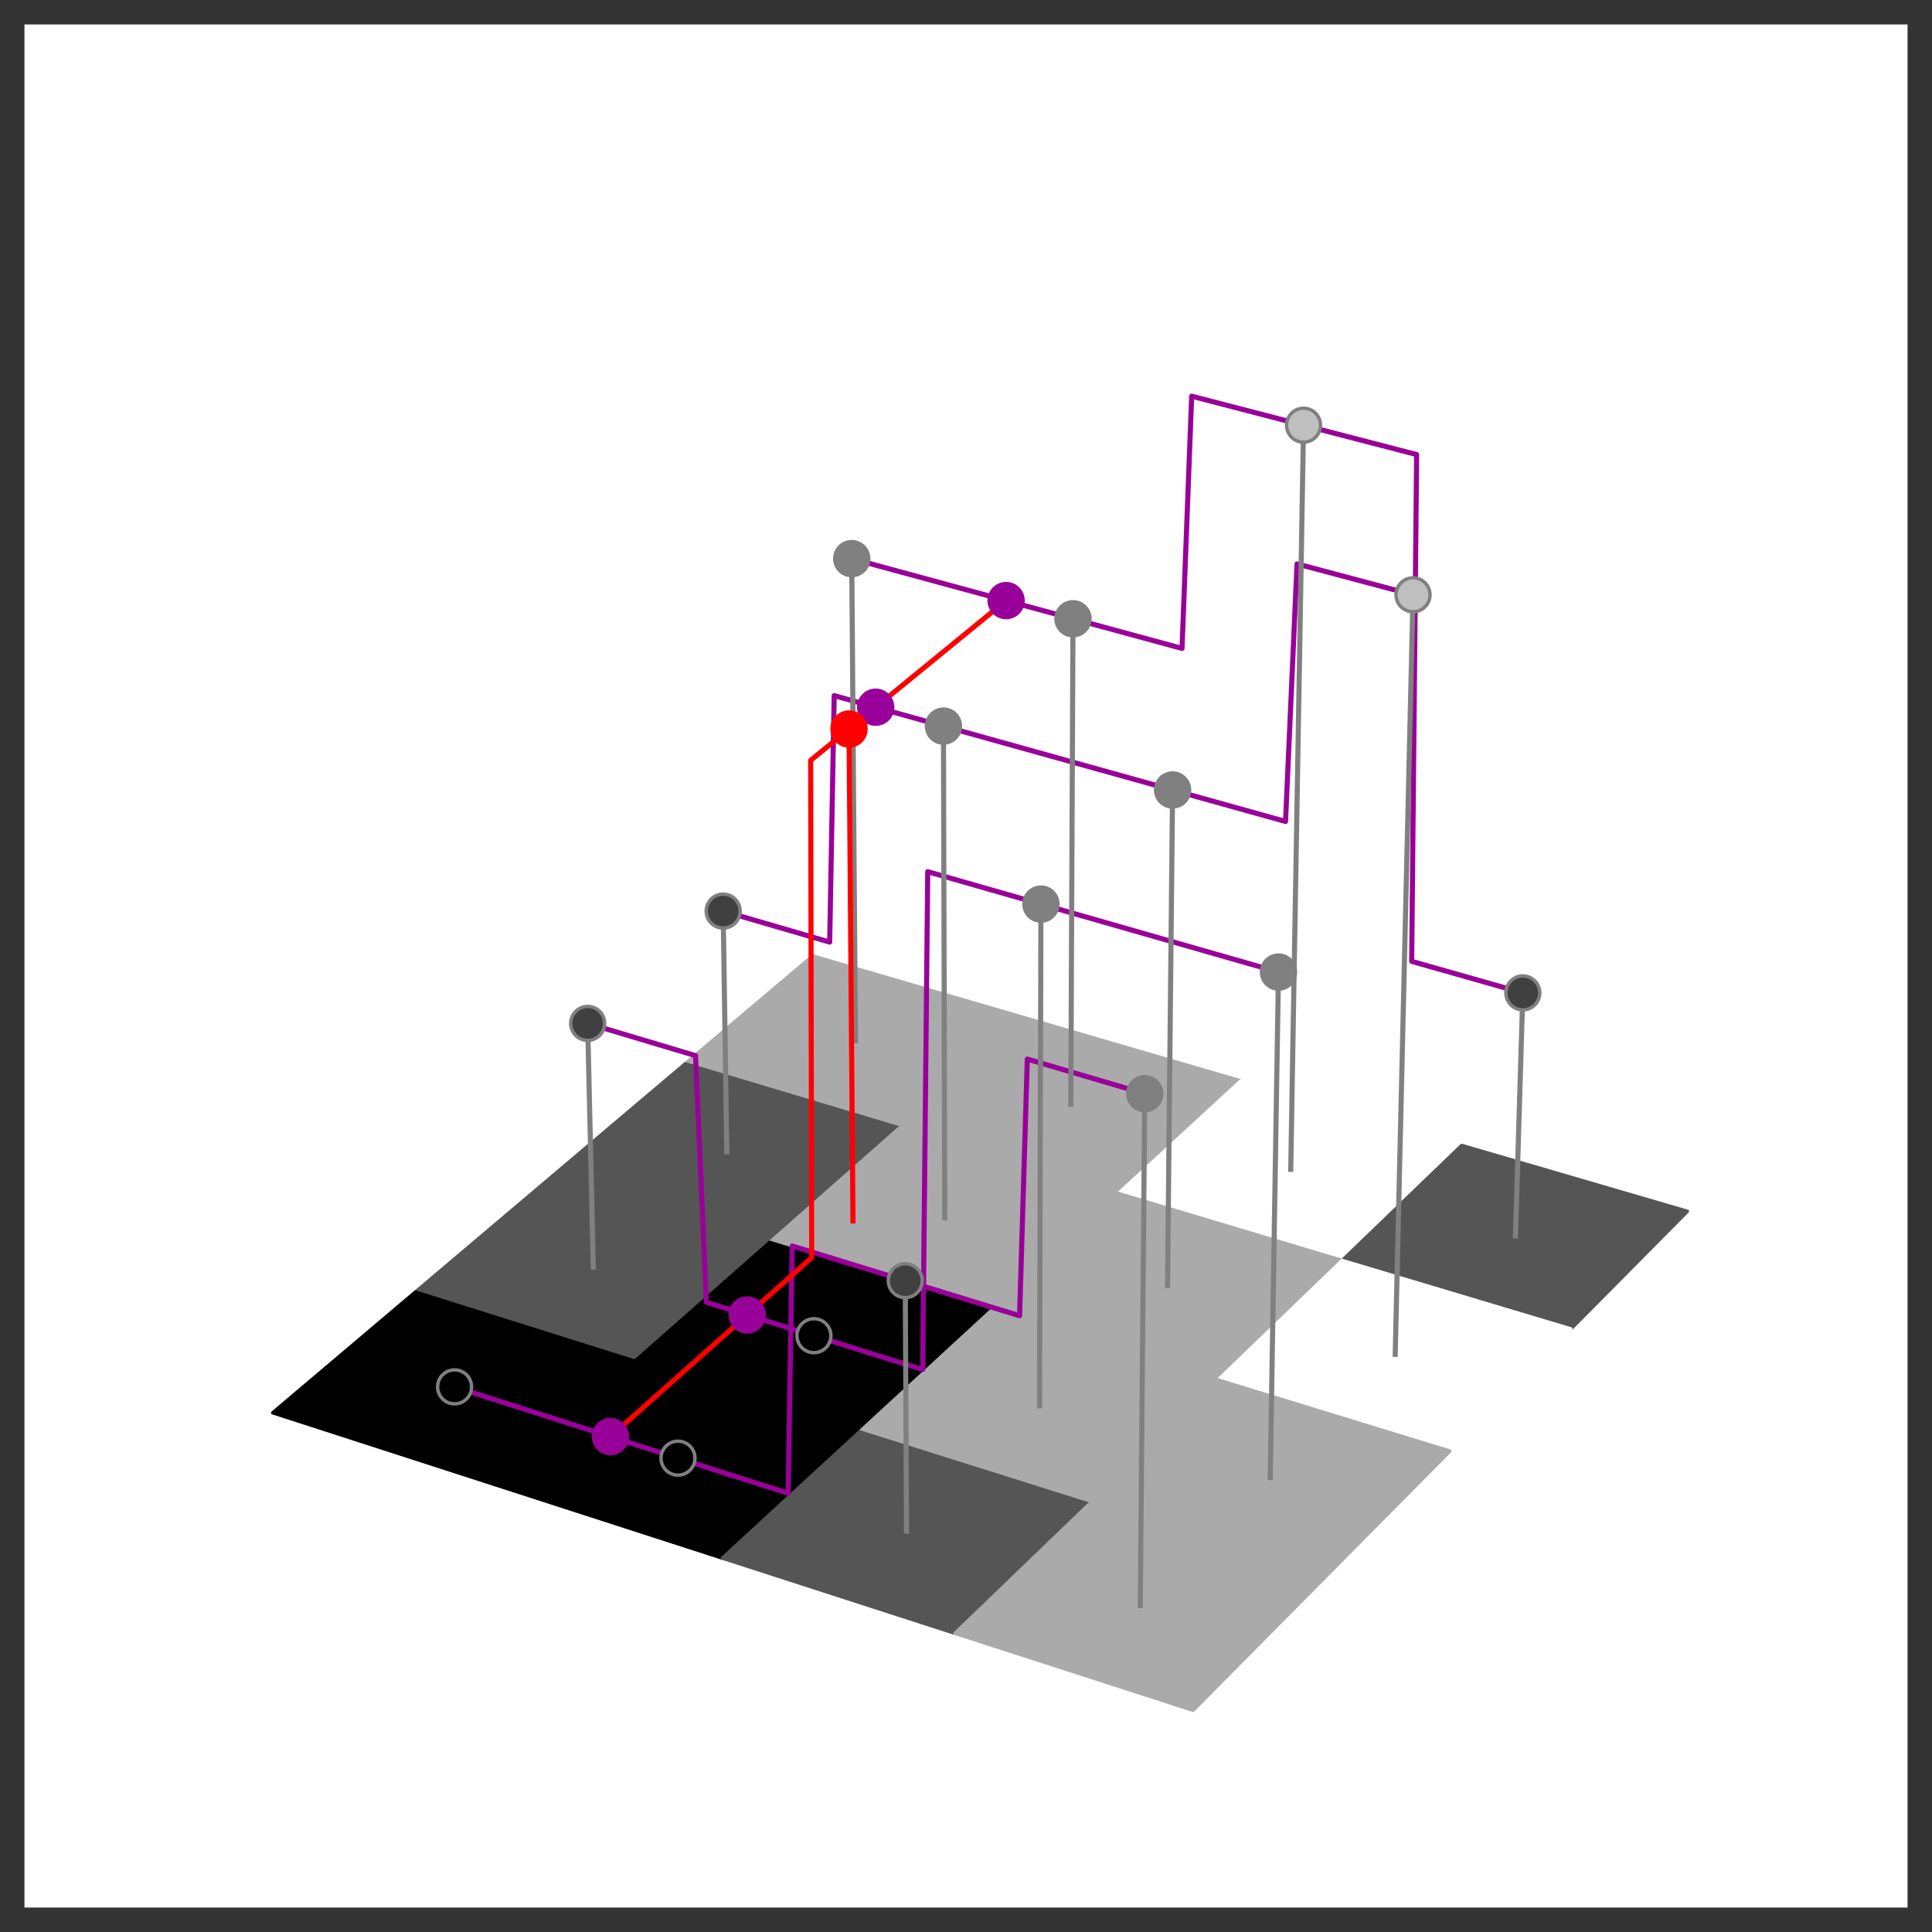 <?xml version="1.0" encoding="utf-8" standalone="no"?>
<!DOCTYPE svg PUBLIC "-//W3C//DTD SVG 1.1//EN"
  "http://www.w3.org/Graphics/SVG/1.1/DTD/svg11.dtd">
<svg height="568.8pt" version="1.1" viewBox="0 0 568.8 568.8" width="568.8pt" xmlns="http://www.w3.org/2000/svg" xmlns:xlink="http://www.w3.org/1999/xlink">
 <rect x="0" y="0" width="568.8" height="568.8" fill="#333333" stroke="none"/>
 <defs>
  <style type="text/css">*{stroke-linecap:butt;stroke-linejoin:round;}</style>
 </defs>
 <g id="figure_1">
  <g id="patch_1">
   <path d="M 0 568.8 
L 568.8 568.8 
L 568.8 0 
L 0 0 
z
" style="fill:none;"/>
  </g>
  <g id="patch_2">
   <path d="M 7.2 561.6 
L 561.6 561.6 
L 561.6 7.2 
L 7.2 7.2 
z
" style="fill:#ffffff;"/>
  </g>
  <g id="axes_1">
   <g id="Poly3DCollection_1">
    <path clip-path="url(#p8a93ee2fe3)" d="M 201.71 313.209 
L 264.814 332.091 
L 301.623 299.637 
L 239.272 281.431 
z
" style="fill:#aaaaaa;stroke:#aaaaaa;"/>
    <path clip-path="url(#p8a93ee2fe3)" d="M 264.814 332.091 
L 329.281 351.382 
L 365.297 318.229 
L 301.623 299.637 
z
" style="fill:#aaaaaa;stroke:#aaaaaa;"/>
    <path clip-path="url(#p8a93ee2fe3)" d="M 162.745 346.173 
L 226.615 365.771 
L 264.814 332.091 
L 201.71 313.209 
z
" style="fill:#555555;stroke:#555555;"/>
    <path clip-path="url(#p8a93ee2fe3)" d="M 329.281 351.382 
L 395.157 371.095 
L 430.336 337.22 
L 365.297 318.229 
z
" style="fill:#ffffff;stroke:#ffffff;"/>
    <path clip-path="url(#p8a93ee2fe3)" d="M 226.615 365.771 
L 291.892 385.8 
L 329.281 351.382 
L 264.814 332.091 
z
" style="fill:#aaaaaa;stroke:#aaaaaa;"/>
    <path clip-path="url(#p8a93ee2fe3)" d="M 395.157 371.095 
L 462.488 391.243 
L 496.784 356.622 
L 430.336 337.22 
z
" style="fill:#555555;stroke:#555555;"/>
    <path clip-path="url(#p8a93ee2fe3)" d="M 122.299 380.39 
L 186.948 400.745 
L 226.615 365.771 
L 162.745 346.173 
z
" style="fill:#555555;stroke:#555555;"/>
    <path clip-path="url(#p8a93ee2fe3)" d="M 291.892 385.8 
L 358.622 406.276 
L 395.157 371.095 
L 329.281 351.382 
z
" style="fill:#aaaaaa;stroke:#aaaaaa;"/>
    <path clip-path="url(#p8a93ee2fe3)" d="M 186.948 400.745 
L 253.049 421.557 
L 291.892 385.8 
L 226.615 365.771 
z
" style="stroke:#000000;"/>
    <path clip-path="url(#p8a93ee2fe3)" d="M 358.622 406.276 
L 426.855 427.213 
L 462.488 391.243 
L 395.157 371.095 
z
" style="fill:#ffffff;stroke:#ffffff;"/>
    <path clip-path="url(#p8a93ee2fe3)" d="M 80.285 415.935 
L 145.726 437.091 
L 186.948 400.745 
L 122.299 380.39 
z
" style="stroke:#000000;"/>
    <path clip-path="url(#p8a93ee2fe3)" d="M 253.049 421.557 
L 320.65 442.841 
L 358.622 406.276 
L 291.892 385.8 
z
" style="fill:#aaaaaa;stroke:#aaaaaa;"/>
    <path clip-path="url(#p8a93ee2fe3)" d="M 145.726 437.091 
L 212.665 458.731 
L 253.049 421.557 
L 186.948 400.745 
z
" style="stroke:#000000;"/>
    <path clip-path="url(#p8a93ee2fe3)" d="M 320.65 442.841 
L 389.804 464.614 
L 426.855 427.213 
L 358.622 406.276 
z
" style="fill:#aaaaaa;stroke:#aaaaaa;"/>
    <path clip-path="url(#p8a93ee2fe3)" d="M 212.665 458.731 
L 281.155 480.873 
L 320.65 442.841 
L 253.049 421.557 
z
" style="fill:#555555;stroke:#555555;"/>
    <path clip-path="url(#p8a93ee2fe3)" d="M 281.155 480.873 
L 351.249 503.533 
L 389.804 464.614 
L 320.65 442.841 
z
" style="fill:#aaaaaa;stroke:#aaaaaa;"/>
   </g>
   <g id="line2d_1">
    <path clip-path="url(#p8a93ee2fe3)" d="M 133.834 408.309 
L 135.806 408.938 
L 137.779 409.567 
L 139.753 410.197 
L 141.729 410.827 
L 143.706 411.458 
L 145.684 412.089 
L 147.663 412.721 
L 149.644 413.353 
L 151.627 413.985 
L 153.61 414.618 
L 155.595 415.251 
L 157.582 415.885 
L 159.569 416.519 
L 161.559 417.153 
L 163.549 417.788 
L 165.541 418.424 
L 167.534 419.06 
L 169.528 419.696 
L 171.524 420.332 
L 173.521 420.97 
L 175.52 421.607 
L 177.52 422.245 
L 179.521 422.884 
L 181.524 423.522 
L 183.527 424.162 
L 185.533 424.801 
L 187.54 425.442 
L 189.548 426.082 
L 191.557 426.723 
L 193.568 427.365 
L 195.58 428.007 
L 197.594 428.649 
L 199.609 429.292 
L 201.625 429.935 
L 203.643 430.579 
L 205.662 431.223 
L 207.682 431.867 
L 209.704 432.512 
L 211.727 433.158 
L 213.752 433.804 
L 215.778 434.45 
L 217.805 435.097 
L 219.834 435.744 
L 221.864 436.392 
L 223.896 437.04 
L 225.929 437.688 
L 227.963 438.337 
L 229.999 438.987 
L 232.036 439.636 
L 233.23 366.836 
L 235.299 367.471 
L 237.37 368.106 
L 239.442 368.741 
L 241.516 369.377 
L 243.592 370.014 
L 245.668 370.651 
L 247.746 371.288 
L 249.826 371.926 
L 251.907 372.564 
L 253.99 373.203 
L 256.074 373.842 
L 258.159 374.481 
L 260.246 375.121 
L 262.334 375.762 
L 264.424 376.403 
L 266.515 377.044 
L 268.608 377.686 
L 270.702 378.328 
L 272.798 378.971 
L 274.895 379.614 
L 276.994 380.258 
L 279.094 380.902 
L 281.195 381.546 
L 283.299 382.191 
L 285.403 382.837 
L 287.509 383.483 
L 289.617 384.129 
L 291.726 384.776 
L 293.836 385.423 
L 295.948 386.071 
L 298.061 386.719 
L 300.176 387.367 
L 302.449 311.812 
L 304.599 312.444 
L 306.75 313.076 
L 308.903 313.709 
L 311.057 314.343 
L 313.213 314.977 
L 315.371 315.611 
L 317.53 316.246 
L 319.69 316.881 
L 321.852 317.516 
L 324.016 318.152 
L 326.181 318.789 
L 328.348 319.426 
L 330.516 320.063 
L 332.686 320.701 
L 334.858 321.34 
L 337.031 321.978 
" style="fill:none;stroke:#990099;stroke-linecap:square;stroke-width:1.5;"/>
   </g>
   <g id="line2d_2">
    <path clip-path="url(#p8a93ee2fe3)" d="M 173.015 301.298 
L 174.99 301.888 
L 176.966 302.478 
L 178.943 303.069 
L 180.922 303.66 
L 182.902 304.251 
L 184.883 304.843 
L 186.866 305.435 
L 188.85 306.028 
L 190.835 306.621 
L 192.822 307.214 
L 194.81 307.808 
L 196.799 308.402 
L 198.79 308.997 
L 200.782 309.592 
L 202.775 310.187 
L 204.77 310.783 
L 207.955 383.397 
L 209.925 384.01 
L 211.896 384.622 
L 213.869 385.235 
L 215.843 385.849 
L 217.818 386.463 
L 219.794 387.077 
L 221.772 387.692 
L 223.751 388.307 
L 225.732 388.922 
L 227.714 389.538 
L 229.697 390.155 
L 231.681 390.771 
L 233.667 391.389 
L 235.654 392.006 
L 237.643 392.624 
L 239.632 393.243 
L 241.623 393.861 
L 243.616 394.481 
L 245.61 395.1 
L 247.605 395.72 
L 249.601 396.341 
L 251.599 396.962 
L 253.598 397.583 
L 255.599 398.205 
L 257.601 398.827 
L 259.604 399.45 
L 261.608 400.073 
L 263.614 400.696 
L 265.621 401.32 
L 267.63 401.944 
L 269.64 402.569 
L 271.651 403.194 
L 273.134 256.634 
L 275.206 257.227 
L 277.28 257.821 
L 279.355 258.415 
L 281.432 259.009 
L 283.51 259.604 
L 285.59 260.199 
L 287.671 260.795 
L 289.753 261.391 
L 291.837 261.987 
L 293.922 262.584 
L 296.009 263.181 
L 298.098 263.779 
L 300.187 264.377 
L 302.278 264.975 
L 304.371 265.574 
L 306.465 266.173 
L 308.561 266.773 
L 310.658 267.373 
L 312.756 267.974 
L 314.856 268.575 
L 316.958 269.176 
L 319.061 269.778 
L 321.165 270.38 
L 323.271 270.983 
L 325.378 271.586 
L 327.487 272.189 
L 329.597 272.793 
L 331.709 273.398 
L 333.822 274.003 
L 335.937 274.608 
L 338.053 275.213 
L 340.17 275.819 
L 342.29 276.426 
L 344.41 277.033 
L 346.532 277.64 
L 348.656 278.248 
L 350.781 278.856 
L 352.908 279.465 
L 355.036 280.074 
L 357.165 280.683 
L 359.296 281.293 
L 361.429 281.903 
L 363.563 282.514 
L 365.699 283.125 
L 367.836 283.737 
L 369.974 284.349 
L 372.114 284.961 
L 374.256 285.574 
L 376.399 286.188 
" style="fill:none;stroke:#990099;stroke-linecap:square;stroke-width:1.5;"/>
   </g>
   <g id="line2d_3">
    <path clip-path="url(#p8a93ee2fe3)" d="M 212.903 268.235 
L 214.854 268.802 
L 216.806 269.37 
L 218.759 269.939 
L 220.713 270.508 
L 222.669 271.077 
L 224.626 271.647 
L 226.585 272.217 
L 228.544 272.787 
L 230.505 273.358 
L 232.467 273.929 
L 234.431 274.501 
L 236.396 275.072 
L 238.362 275.645 
L 240.329 276.217 
L 242.298 276.79 
L 244.268 277.364 
L 245.596 204.802 
L 247.596 205.36 
L 249.598 205.918 
L 251.601 206.476 
L 253.605 207.035 
L 255.611 207.594 
L 257.618 208.153 
L 259.626 208.713 
L 261.636 209.274 
L 263.647 209.834 
L 265.66 210.395 
L 267.673 210.957 
L 269.689 211.519 
L 271.705 212.081 
L 273.723 212.644 
L 275.742 213.206 
L 277.763 213.77 
L 279.785 214.334 
L 281.808 214.898 
L 283.833 215.462 
L 285.859 216.027 
L 287.886 216.592 
L 289.915 217.158 
L 291.945 217.724 
L 293.977 218.29 
L 296.01 218.857 
L 298.044 219.424 
L 300.08 219.992 
L 302.117 220.56 
L 304.155 221.128 
L 306.195 221.697 
L 308.236 222.266 
L 310.279 222.835 
L 312.323 223.405 
L 314.369 223.975 
L 316.415 224.546 
L 318.464 225.117 
L 320.513 225.689 
L 322.564 226.26 
L 324.616 226.833 
L 326.67 227.405 
L 328.725 227.978 
L 330.782 228.551 
L 332.84 229.125 
L 334.899 229.699 
L 336.96 230.274 
L 339.022 230.849 
L 341.086 231.424 
L 343.151 232 
L 345.217 232.576 
L 347.285 233.153 
L 349.355 233.729 
L 351.425 234.307 
L 353.497 234.884 
L 355.571 235.463 
L 357.646 236.041 
L 359.722 236.62 
L 361.8 237.199 
L 363.879 237.779 
L 365.96 238.359 
L 368.042 238.939 
L 370.125 239.52 
L 372.21 240.102 
L 374.297 240.683 
L 376.384 241.265 
L 378.474 241.848 
L 381.861 166.022 
L 383.984 166.587 
L 386.109 167.153 
L 388.235 167.719 
L 390.363 168.285 
L 392.492 168.852 
L 394.622 169.419 
L 396.754 169.986 
L 398.888 170.554 
L 401.023 171.123 
L 403.16 171.691 
L 405.298 172.26 
L 407.437 172.83 
L 409.578 173.4 
L 411.721 173.97 
L 413.865 174.541 
L 416.01 175.112 
" style="fill:none;stroke:#990099;stroke-linecap:square;stroke-width:1.5;"/>
   </g>
   <g id="line2d_4">
    <path clip-path="url(#p8a93ee2fe3)" d="M 250.758 164.466 
L 252.711 164.997 
L 254.666 165.528 
L 256.622 166.06 
L 258.579 166.592 
L 260.537 167.124 
L 262.497 167.656 
L 264.458 168.189 
L 266.42 168.723 
L 268.384 169.256 
L 270.349 169.79 
L 272.315 170.325 
L 274.282 170.859 
L 276.251 171.394 
L 278.221 171.93 
L 280.193 172.466 
L 282.165 173.002 
L 284.139 173.538 
L 286.114 174.075 
L 288.091 174.612 
L 290.069 175.15 
L 292.048 175.688 
L 294.028 176.226 
L 296.01 176.765 
L 297.993 177.304 
L 299.978 177.843 
L 301.963 178.383 
L 303.951 178.923 
L 305.939 179.463 
L 307.929 180.004 
L 309.92 180.545 
L 311.912 181.086 
L 313.905 181.628 
L 315.9 182.17 
L 317.897 182.713 
L 319.894 183.256 
L 321.893 183.799 
L 323.893 184.343 
L 325.895 184.887 
L 327.898 185.431 
L 329.902 185.976 
L 331.908 186.521 
L 333.915 187.066 
L 335.923 187.612 
L 337.933 188.158 
L 339.943 188.705 
L 341.956 189.252 
L 343.969 189.799 
L 345.984 190.347 
L 348.001 190.895 
L 350.842 116.642 
L 352.89 117.173 
L 354.939 117.704 
L 356.99 118.236 
L 359.042 118.768 
L 361.096 119.301 
L 363.151 119.834 
L 365.207 120.367 
L 367.264 120.901 
L 369.323 121.435 
L 371.384 121.97 
L 373.446 122.504 
L 375.509 123.04 
L 377.573 123.575 
L 379.64 124.111 
L 381.707 124.647 
L 383.776 125.184 
L 385.846 125.721 
L 387.918 126.258 
L 389.991 126.796 
L 392.065 127.334 
L 394.141 127.873 
L 396.218 128.411 
L 398.297 128.951 
L 400.377 129.49 
L 402.459 130.03 
L 404.542 130.57 
L 406.626 131.111 
L 408.712 131.652 
L 410.799 132.193 
L 412.888 132.735 
L 414.978 133.277 
L 417.07 133.82 
L 415.615 283.028 
L 417.65 283.605 
L 419.686 284.183 
L 421.723 284.762 
L 423.762 285.34 
L 425.802 285.919 
L 427.844 286.499 
L 429.887 287.079 
L 431.931 287.659 
L 433.977 288.24 
L 436.024 288.821 
L 438.072 289.402 
L 440.122 289.984 
L 442.173 290.566 
L 444.226 291.149 
L 446.28 291.732 
L 448.335 292.315 
" style="fill:none;stroke:#990099;stroke-linecap:square;stroke-width:1.5;"/>
   </g>
   <g id="line2d_5">
    <path clip-path="url(#p8a93ee2fe3)" d="M 179.721 422.947 
L 180.964 421.842 
L 182.206 420.738 
L 183.447 419.635 
L 184.686 418.533 
L 185.923 417.432 
L 187.159 416.333 
L 188.394 415.236 
L 189.627 414.139 
L 190.859 413.044 
L 192.089 411.95 
L 193.318 410.857 
L 194.545 409.766 
L 195.771 408.676 
L 196.996 407.587 
L 198.219 406.499 
L 199.44 405.413 
L 200.661 404.328 
L 201.879 403.244 
L 203.097 402.162 
L 204.313 401.081 
L 205.527 400.001 
L 206.74 398.922 
L 207.952 397.844 
L 209.162 396.768 
L 210.371 395.693 
L 211.579 394.62 
L 212.785 393.547 
L 213.99 392.476 
L 215.193 391.406 
L 216.395 390.337 
L 217.595 389.27 
L 218.794 388.203 
L 219.992 387.138 
L 221.188 386.075 
L 222.383 385.012 
L 223.577 383.951 
L 224.769 382.891 
L 225.96 381.832 
L 227.15 380.774 
L 228.338 379.718 
L 229.524 378.662 
L 230.71 377.608 
L 231.894 376.556 
L 233.076 375.504 
L 234.258 374.454 
L 235.438 373.404 
L 236.616 372.356 
L 237.793 371.31 
L 238.969 370.264 
L 238.668 223.869 
L 239.876 222.881 
L 241.082 221.895 
L 242.287 220.91 
L 243.49 219.926 
L 244.692 218.944 
L 245.892 217.962 
L 247.091 216.982 
L 248.288 216.002 
L 249.485 215.024 
L 250.679 214.047 
L 251.873 213.071 
L 253.065 212.097 
L 254.255 211.123 
L 255.445 210.151 
L 256.632 209.18 
L 257.819 208.209 
L 259.004 207.24 
L 260.187 206.273 
L 261.37 205.306 
L 262.551 204.34 
L 263.73 203.376 
L 264.908 202.412 
L 266.085 201.45 
L 267.261 200.489 
L 268.435 199.529 
L 269.607 198.57 
L 270.779 197.612 
L 271.949 196.656 
L 273.117 195.7 
L 274.284 194.746 
L 275.45 193.792 
L 276.615 192.84 
L 277.778 191.889 
L 278.94 190.939 
L 280.101 189.99 
L 281.26 189.042 
L 282.418 188.095 
L 283.574 187.15 
L 284.729 186.205 
L 285.883 185.261 
L 287.036 184.319 
L 288.187 183.378 
L 289.337 182.437 
L 290.485 181.498 
L 291.633 180.56 
L 292.779 179.623 
L 293.923 178.687 
L 295.066 177.752 
L 296.208 176.818 
" style="fill:none;stroke:#ff0000;stroke-linecap:square;stroke-width:1.5;"/>
   </g>
   <g id="line2d_6">
    <path clip-path="url(#p8a93ee2fe3)" d="M 133.834 408.309 
L 133.834 408.309 
" style="fill:none;stroke:#808080;stroke-linecap:square;stroke-width:1.5;"/>
   </g>
   <g id="line2d_7">
    <path clip-path="url(#p8a93ee2fe3)" d="M 133.834 408.309 
" style="fill:none;stroke:#1f77b4;stroke-linecap:square;stroke-width:1.5;"/>
    <defs>
     <path d="M 0 5 
C 1.326 5 2.598 4.473 3.536 3.536 
C 4.473 2.598 5 1.326 5 0 
C 5 -1.326 4.473 -2.598 3.536 -3.536 
C 2.598 -4.473 1.326 -5 0 -5 
C -1.326 -5 -2.598 -4.473 -3.536 -3.536 
C -4.473 -2.598 -5 -1.326 -5 0 
C -5 1.326 -4.473 2.598 -3.536 3.536 
C -2.598 4.473 -1.326 5 0 5 
z
" id="m647da5d80b" style="stroke:#808080;"/>
    </defs>
    <g clip-path="url(#p8a93ee2fe3)">
     <use style="stroke:#808080;" x="133.834" xlink:href="#m647da5d80b" y="408.309"/>
    </g>
   </g>
   <g id="line2d_8">
    <path clip-path="url(#p8a93ee2fe3)" d="M 174.666 373.051 
L 173.015 301.298 
" style="fill:none;stroke:#808080;stroke-linecap:square;stroke-width:1.5;"/>
   </g>
   <g id="line2d_9">
    <path clip-path="url(#p8a93ee2fe3)" d="M 173.015 301.298 
" style="fill:none;stroke:#ff7f0e;stroke-linecap:square;stroke-width:1.5;"/>
    <defs>
     <path d="M 0 5 
C 1.326 5 2.598 4.473 3.536 3.536 
C 4.473 2.598 5 1.326 5 0 
C 5 -1.326 4.473 -2.598 3.536 -3.536 
C 2.598 -4.473 1.326 -5 0 -5 
C -1.326 -5 -2.598 -4.473 -3.536 -3.536 
C -4.473 -2.598 -5 -1.326 -5 0 
C -5 1.326 -4.473 2.598 -3.536 3.536 
C -2.598 4.473 -1.326 5 0 5 
z
" id="m9be939c68f" style="stroke:#808080;"/>
    </defs>
    <g clip-path="url(#p8a93ee2fe3)">
     <use style="fill:#404040;stroke:#808080;" x="173.015" xlink:href="#m9be939c68f" y="301.298"/>
    </g>
   </g>
   <g id="line2d_10">
    <path clip-path="url(#p8a93ee2fe3)" d="M 213.98 339.104 
L 212.903 268.235 
" style="fill:none;stroke:#808080;stroke-linecap:square;stroke-width:1.5;"/>
   </g>
   <g id="line2d_11">
    <path clip-path="url(#p8a93ee2fe3)" d="M 212.903 268.235 
" style="fill:none;stroke:#2ca02c;stroke-linecap:square;stroke-width:1.5;"/>
    <g clip-path="url(#p8a93ee2fe3)">
     <use style="fill:#404040;stroke:#808080;" x="212.903" xlink:href="#m9be939c68f" y="268.235"/>
    </g>
   </g>
   <g id="line2d_12">
    <path clip-path="url(#p8a93ee2fe3)" d="M 251.859 306.396 
L 250.758 164.466 
" style="fill:none;stroke:#808080;stroke-linecap:square;stroke-width:1.5;"/>
   </g>
   <g id="line2d_13">
    <path clip-path="url(#p8a93ee2fe3)" d="M 250.758 164.466 
" style="fill:none;stroke:#d62728;stroke-linecap:square;stroke-width:1.5;"/>
    <defs>
     <path d="M 0 5 
C 1.326 5 2.598 4.473 3.536 3.536 
C 4.473 2.598 5 1.326 5 0 
C 5 -1.326 4.473 -2.598 3.536 -3.536 
C 2.598 -4.473 1.326 -5 0 -5 
C -1.326 -5 -2.598 -4.473 -3.536 -3.536 
C -4.473 -2.598 -5 -1.326 -5 0 
C -5 1.326 -4.473 2.598 -3.536 3.536 
C -2.598 4.473 -1.326 5 0 5 
z
" id="mfd41bcfca0" style="stroke:#808080;"/>
    </defs>
    <g clip-path="url(#p8a93ee2fe3)">
     <use style="fill:#808080;stroke:#808080;" x="250.758" xlink:href="#mfd41bcfca0" y="164.466"/>
    </g>
   </g>
   <g id="line2d_14">
    <path clip-path="url(#p8a93ee2fe3)" d="M 199.609 429.292 
L 199.609 429.292 
" style="fill:none;stroke:#808080;stroke-linecap:square;stroke-width:1.5;"/>
   </g>
   <g id="line2d_15">
    <path clip-path="url(#p8a93ee2fe3)" d="M 199.609 429.292 
" style="fill:none;stroke:#9467bd;stroke-linecap:square;stroke-width:1.5;"/>
    <g clip-path="url(#p8a93ee2fe3)">
     <use style="stroke:#808080;" x="199.609" xlink:href="#m647da5d80b" y="429.292"/>
    </g>
   </g>
   <g id="line2d_16">
    <path clip-path="url(#p8a93ee2fe3)" d="M 239.632 393.243 
L 239.632 393.243 
" style="fill:none;stroke:#808080;stroke-linecap:square;stroke-width:1.5;"/>
   </g>
   <g id="line2d_17">
    <path clip-path="url(#p8a93ee2fe3)" d="M 239.632 393.243 
" style="fill:none;stroke:#8c564b;stroke-linecap:square;stroke-width:1.5;"/>
    <g clip-path="url(#p8a93ee2fe3)">
     <use style="stroke:#808080;" x="239.632" xlink:href="#m647da5d80b" y="393.243"/>
    </g>
   </g>
   <g id="line2d_18">
    <path clip-path="url(#p8a93ee2fe3)" d="M 278.152 358.548 
L 277.763 213.77 
" style="fill:none;stroke:#808080;stroke-linecap:square;stroke-width:1.5;"/>
   </g>
   <g id="line2d_19">
    <path clip-path="url(#p8a93ee2fe3)" d="M 277.763 213.77 
" style="fill:none;stroke:#e377c2;stroke-linecap:square;stroke-width:1.5;"/>
    <g clip-path="url(#p8a93ee2fe3)">
     <use style="fill:#808080;stroke:#808080;" x="277.763" xlink:href="#mfd41bcfca0" y="213.77"/>
    </g>
   </g>
   <g id="line2d_20">
    <path clip-path="url(#p8a93ee2fe3)" d="M 315.251 325.133 
L 315.9 182.17 
" style="fill:none;stroke:#808080;stroke-linecap:square;stroke-width:1.5;"/>
   </g>
   <g id="line2d_21">
    <path clip-path="url(#p8a93ee2fe3)" d="M 315.9 182.17 
" style="fill:none;stroke:#7f7f7f;stroke-linecap:square;stroke-width:1.5;"/>
    <g clip-path="url(#p8a93ee2fe3)">
     <use style="fill:#808080;stroke:#808080;" x="315.9" xlink:href="#mfd41bcfca0" y="182.17"/>
    </g>
   </g>
   <g id="line2d_22">
    <path clip-path="url(#p8a93ee2fe3)" d="M 266.883 450.753 
L 266.515 377.044 
" style="fill:none;stroke:#808080;stroke-linecap:square;stroke-width:1.5;"/>
   </g>
   <g id="line2d_23">
    <path clip-path="url(#p8a93ee2fe3)" d="M 266.515 377.044 
" style="fill:none;stroke:#bcbd22;stroke-linecap:square;stroke-width:1.5;"/>
    <g clip-path="url(#p8a93ee2fe3)">
     <use style="fill:#404040;stroke:#808080;" x="266.515" xlink:href="#m9be939c68f" y="377.044"/>
    </g>
   </g>
   <g id="line2d_24">
    <path clip-path="url(#p8a93ee2fe3)" d="M 306.051 413.885 
L 306.465 266.173 
" style="fill:none;stroke:#808080;stroke-linecap:square;stroke-width:1.5;"/>
   </g>
   <g id="line2d_25">
    <path clip-path="url(#p8a93ee2fe3)" d="M 306.465 266.173 
" style="fill:none;stroke:#17becf;stroke-linecap:square;stroke-width:1.5;"/>
    <g clip-path="url(#p8a93ee2fe3)">
     <use style="fill:#808080;stroke:#808080;" x="306.465" xlink:href="#mfd41bcfca0" y="266.173"/>
    </g>
   </g>
   <g id="line2d_26">
    <path clip-path="url(#p8a93ee2fe3)" d="M 343.732 378.418 
L 345.217 232.576 
" style="fill:none;stroke:#808080;stroke-linecap:square;stroke-width:1.5;"/>
   </g>
   <g id="line2d_27">
    <path clip-path="url(#p8a93ee2fe3)" d="M 345.217 232.576 
" style="fill:none;stroke:#1f77b4;stroke-linecap:square;stroke-width:1.5;"/>
    <g clip-path="url(#p8a93ee2fe3)">
     <use style="fill:#808080;stroke:#808080;" x="345.217" xlink:href="#mfd41bcfca0" y="232.576"/>
    </g>
   </g>
   <g id="line2d_28">
    <path clip-path="url(#p8a93ee2fe3)" d="M 380.008 344.273 
L 383.776 125.184 
" style="fill:none;stroke:#808080;stroke-linecap:square;stroke-width:1.5;"/>
   </g>
   <g id="line2d_29">
    <path clip-path="url(#p8a93ee2fe3)" d="M 383.776 125.184 
" style="fill:none;stroke:#ff7f0e;stroke-linecap:square;stroke-width:1.5;"/>
    <defs>
     <path d="M 0 5 
C 1.326 5 2.598 4.473 3.536 3.536 
C 4.473 2.598 5 1.326 5 0 
C 5 -1.326 4.473 -2.598 3.536 -3.536 
C 2.598 -4.473 1.326 -5 0 -5 
C -1.326 -5 -2.598 -4.473 -3.536 -3.536 
C -4.473 -2.598 -5 -1.326 -5 0 
C -5 1.326 -4.473 2.598 -3.536 3.536 
C -2.598 4.473 -1.326 5 0 5 
z
" id="m53e984b7b4" style="stroke:#808080;"/>
    </defs>
    <g clip-path="url(#p8a93ee2fe3)">
     <use style="fill:#bfbfbf;stroke:#808080;" x="383.776" xlink:href="#m53e984b7b4" y="125.184"/>
    </g>
   </g>
   <g id="line2d_30">
    <path clip-path="url(#p8a93ee2fe3)" d="M 335.708 472.709 
L 337.031 321.978 
" style="fill:none;stroke:#808080;stroke-linecap:square;stroke-width:1.5;"/>
   </g>
   <g id="line2d_31">
    <path clip-path="url(#p8a93ee2fe3)" d="M 337.031 321.978 
" style="fill:none;stroke:#2ca02c;stroke-linecap:square;stroke-width:1.5;"/>
    <g clip-path="url(#p8a93ee2fe3)">
     <use style="fill:#808080;stroke:#808080;" x="337.031" xlink:href="#mfd41bcfca0" y="321.978"/>
    </g>
   </g>
   <g id="line2d_32">
    <path clip-path="url(#p8a93ee2fe3)" d="M 373.972 434.995 
L 376.399 286.188 
" style="fill:none;stroke:#808080;stroke-linecap:square;stroke-width:1.5;"/>
   </g>
   <g id="line2d_33">
    <path clip-path="url(#p8a93ee2fe3)" d="M 376.399 286.188 
" style="fill:none;stroke:#d62728;stroke-linecap:square;stroke-width:1.5;"/>
    <g clip-path="url(#p8a93ee2fe3)">
     <use style="fill:#808080;stroke:#808080;" x="376.399" xlink:href="#mfd41bcfca0" y="286.188"/>
    </g>
   </g>
   <g id="line2d_34">
    <path clip-path="url(#p8a93ee2fe3)" d="M 410.766 398.729 
L 416.01 175.112 
" style="fill:none;stroke:#808080;stroke-linecap:square;stroke-width:1.5;"/>
   </g>
   <g id="line2d_35">
    <path clip-path="url(#p8a93ee2fe3)" d="M 416.01 175.112 
" style="fill:none;stroke:#9467bd;stroke-linecap:square;stroke-width:1.5;"/>
    <g clip-path="url(#p8a93ee2fe3)">
     <use style="fill:#bfbfbf;stroke:#808080;" x="416.01" xlink:href="#m53e984b7b4" y="175.112"/>
    </g>
   </g>
   <g id="line2d_36">
    <path clip-path="url(#p8a93ee2fe3)" d="M 446.173 363.83 
L 448.335 292.315 
" style="fill:none;stroke:#808080;stroke-linecap:square;stroke-width:1.5;"/>
   </g>
   <g id="line2d_37">
    <path clip-path="url(#p8a93ee2fe3)" d="M 448.335 292.315 
" style="fill:none;stroke:#8c564b;stroke-linecap:square;stroke-width:1.5;"/>
    <g clip-path="url(#p8a93ee2fe3)">
     <use style="fill:#404040;stroke:#808080;" x="448.335" xlink:href="#m9be939c68f" y="292.315"/>
    </g>
   </g>
   <g id="line2d_38">
    <path clip-path="url(#p8a93ee2fe3)" d="M 179.721 422.947 
" style="fill:none;stroke:#e377c2;stroke-linecap:square;stroke-width:1.5;"/>
    <defs>
     <path d="M 0 5 
C 1.326 5 2.598 4.473 3.536 3.536 
C 4.473 2.598 5 1.326 5 0 
C 5 -1.326 4.473 -2.598 3.536 -3.536 
C 2.598 -4.473 1.326 -5 0 -5 
C -1.326 -5 -2.598 -4.473 -3.536 -3.536 
C -4.473 -2.598 -5 -1.326 -5 0 
C -5 1.326 -4.473 2.598 -3.536 3.536 
C -2.598 4.473 -1.326 5 0 5 
z
" id="mb3fb241fbf" style="stroke:#990099;"/>
    </defs>
    <g clip-path="url(#p8a93ee2fe3)">
     <use style="fill:#990099;stroke:#990099;" x="179.721" xlink:href="#mb3fb241fbf" y="422.947"/>
    </g>
   </g>
   <g id="line2d_39">
    <path clip-path="url(#p8a93ee2fe3)" d="M 219.992 387.138 
" style="fill:none;stroke:#7f7f7f;stroke-linecap:square;stroke-width:1.5;"/>
    <g clip-path="url(#p8a93ee2fe3)">
     <use style="fill:#990099;stroke:#990099;" x="219.992" xlink:href="#mb3fb241fbf" y="387.138"/>
    </g>
   </g>
   <g id="line2d_40">
    <path clip-path="url(#p8a93ee2fe3)" d="M 257.819 208.209 
" style="fill:none;stroke:#bcbd22;stroke-linecap:square;stroke-width:1.5;"/>
    <g clip-path="url(#p8a93ee2fe3)">
     <use style="fill:#990099;stroke:#990099;" x="257.819" xlink:href="#mb3fb241fbf" y="208.209"/>
    </g>
   </g>
   <g id="line2d_41">
    <path clip-path="url(#p8a93ee2fe3)" d="M 296.208 176.818 
" style="fill:none;stroke:#17becf;stroke-linecap:square;stroke-width:1.5;"/>
    <g clip-path="url(#p8a93ee2fe3)">
     <use style="fill:#990099;stroke:#990099;" x="296.208" xlink:href="#mb3fb241fbf" y="176.818"/>
    </g>
   </g>
   <g id="line2d_42">
    <path clip-path="url(#p8a93ee2fe3)" d="M 251.119 359.461 
L 249.963 214.633 
" style="fill:none;stroke:#ff0000;stroke-linecap:square;stroke-width:1.5;"/>
   </g>
   <g id="line2d_43">
    <path clip-path="url(#p8a93ee2fe3)" d="M 249.963 214.633 
" style="fill:none;stroke:#1f77b4;stroke-linecap:square;stroke-width:1.5;"/>
    <defs>
     <path d="M 0 5 
C 1.326 5 2.598 4.473 3.536 3.536 
C 4.473 2.598 5 1.326 5 0 
C 5 -1.326 4.473 -2.598 3.536 -3.536 
C 2.598 -4.473 1.326 -5 0 -5 
C -1.326 -5 -2.598 -4.473 -3.536 -3.536 
C -4.473 -2.598 -5 -1.326 -5 0 
C -5 1.326 -4.473 2.598 -3.536 3.536 
C -2.598 4.473 -1.326 5 0 5 
z
" id="m304e23fcd5" style="stroke:#ff0000;"/>
    </defs>
    <g clip-path="url(#p8a93ee2fe3)">
     <use style="fill:#ff0000;stroke:#ff0000;" x="249.963" xlink:href="#m304e23fcd5" y="214.633"/>
    </g>
   </g>
  </g>
 </g>
 <defs>
  <clipPath id="p8a93ee2fe3">
   <rect height="554.4" width="554.4" x="7.2" y="7.2"/>
  </clipPath>
 </defs>
</svg>

